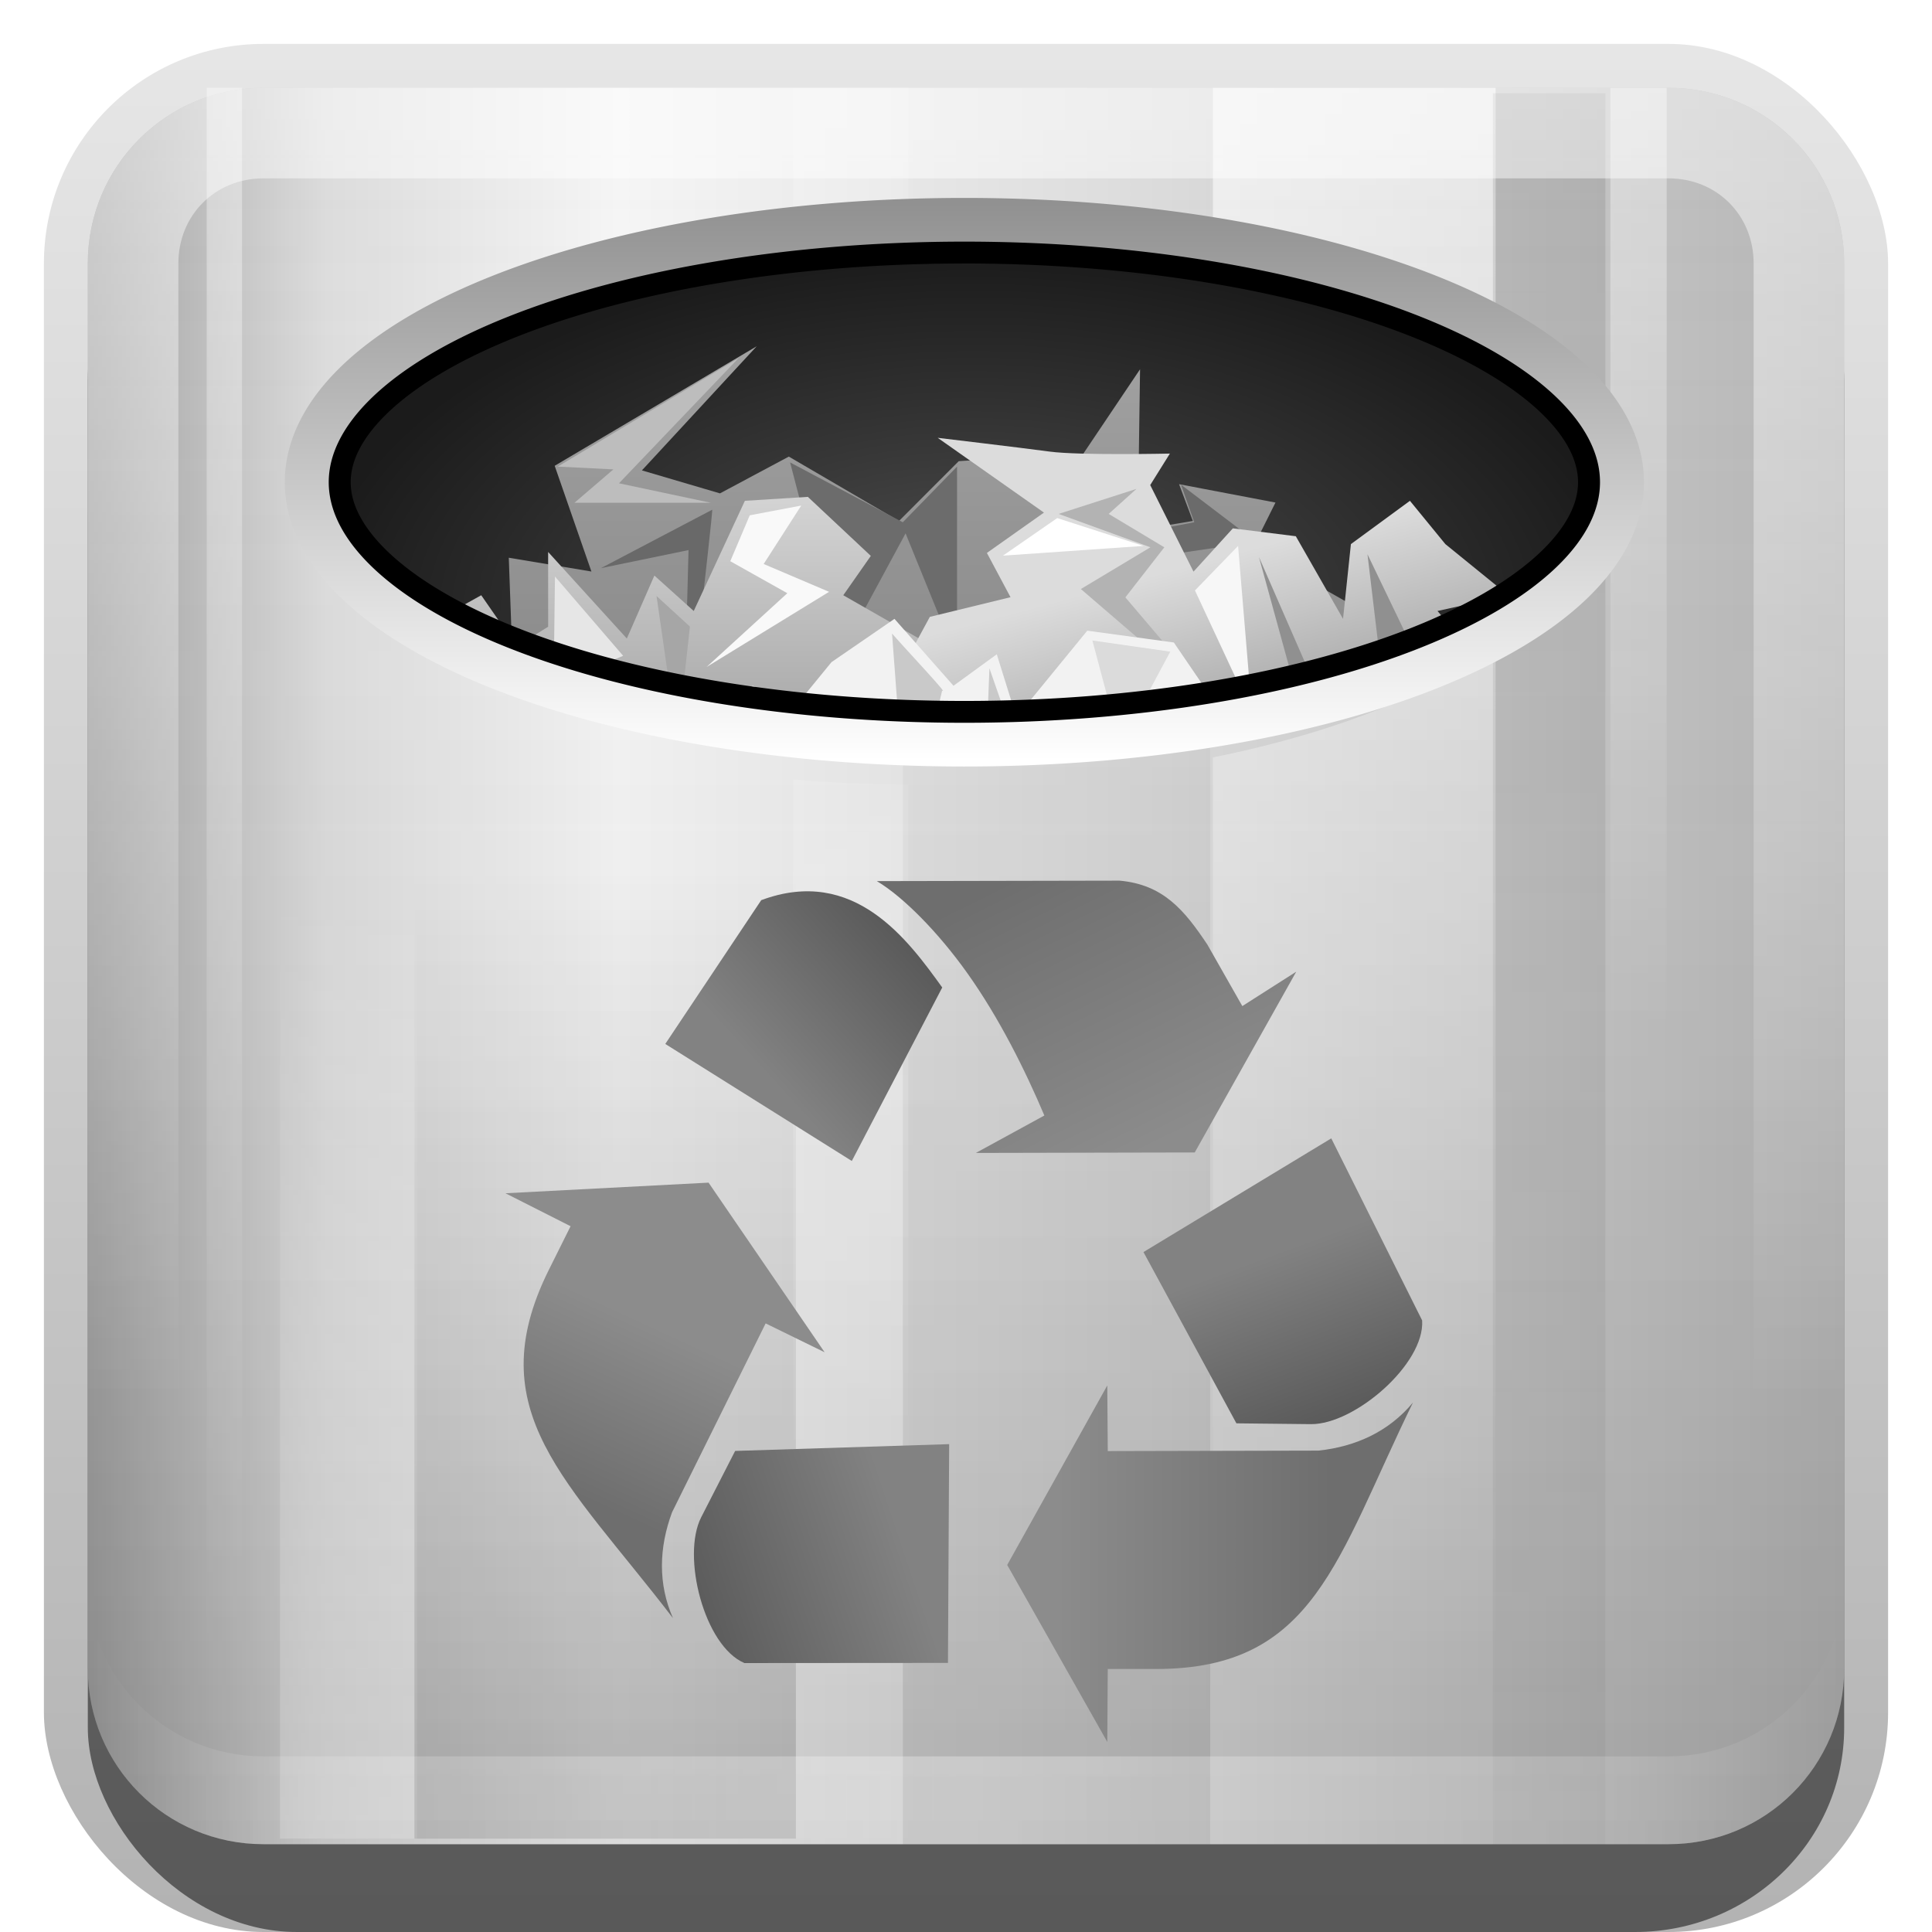 <?xml version="1.0" encoding="UTF-8" standalone="no"?>
<!-- Created with Inkscape (http://www.inkscape.org/) -->

<svg
   xmlns:dc="http://purl.org/dc/elements/1.1/"
   xmlns:cc="http://creativecommons.org/ns#"
   xmlns:rdf="http://www.w3.org/1999/02/22-rdf-syntax-ns#"
   xmlns:svg="http://www.w3.org/2000/svg"
   xmlns="http://www.w3.org/2000/svg"
   xmlns:xlink="http://www.w3.org/1999/xlink"
   xmlns:sodipodi="http://sodipodi.sourceforge.net/DTD/sodipodi-0.dtd"
   xmlns:inkscape="http://www.inkscape.org/namespaces/inkscape"
   width="22"
   height="22"
   id="svg2"
   sodipodi:version="0.32"
   inkscape:version="0.48.0 r9654"
   version="1.0"
   sodipodi:docname="user-trash-full.svg"
   inkscape:output_extension="org.inkscape.output.svg.inkscape"
   style="display:inline">
  <defs
     id="defs4">
    <linearGradient
       inkscape:collect="always"
       xlink:href="#linearGradient5044"
       id="linearGradient3094"
       gradientUnits="userSpaceOnUse"
       x1="80.304"
       y1="34.651"
       x2="83.1"
       y2="45.085" />
    <linearGradient
       id="linearGradient5044">
      <stop
         style="stop-color:#dcdcdc;stop-opacity:1;"
         offset="0"
         id="stop5046" />
      <stop
         style="stop-color:#a5a5a5;stop-opacity:1;"
         offset="1"
         id="stop5048" />
    </linearGradient>
    <linearGradient
       inkscape:collect="always"
       xlink:href="#linearGradient5044"
       id="linearGradient3092"
       gradientUnits="userSpaceOnUse"
       gradientTransform="translate(-0.25,0.999)"
       x1="43.476"
       y1="27.054"
       x2="43.476"
       y2="45.451" />
    <linearGradient
       id="linearGradient5036">
      <stop
         style="stop-color:#a2a2a2;stop-opacity:1;"
         offset="0"
         id="stop5038" />
      <stop
         style="stop-color:#838383;stop-opacity:1;"
         offset="1"
         id="stop5040" />
    </linearGradient>
    <linearGradient
       inkscape:collect="always"
       xlink:href="#linearGradient5036"
       id="linearGradient3090"
       gradientUnits="userSpaceOnUse"
       gradientTransform="matrix(1.167,0,0,1.168,-10.536,-6.86)"
       x1="48.972"
       y1="23.558"
       x2="48.972"
       y2="48.326" />
    <linearGradient
       inkscape:collect="always"
       xlink:href="#linearGradient4368"
       id="linearGradient3669"
       gradientUnits="userSpaceOnUse"
       x1="60.414"
       y1="106.161"
       x2="46.921"
       y2="110.659" />
    <linearGradient
       inkscape:collect="always"
       xlink:href="#linearGradient4360"
       id="linearGradient3667"
       gradientUnits="userSpaceOnUse"
       x1="43.245"
       y1="104.215"
       x2="48.194"
       y2="93.471" />
    <linearGradient
       inkscape:collect="always"
       xlink:href="#linearGradient4360"
       id="linearGradient3665"
       gradientUnits="userSpaceOnUse"
       x1="66.74"
       y1="63.589"
       x2="75.281"
       y2="80.815" />
    <linearGradient
       inkscape:collect="always"
       xlink:href="#linearGradient4368"
       id="linearGradient3663"
       gradientUnits="userSpaceOnUse"
       x1="52.106"
       y1="76.541"
       x2="61.13"
       y2="68.296" />
    <linearGradient
       id="linearGradient4368">
      <stop
         style="stop-color:#828282;stop-opacity:1;"
         offset="0"
         id="stop4370" />
      <stop
         style="stop-color:#5a5a5a;stop-opacity:1;"
         offset="1"
         id="stop4372" />
    </linearGradient>
    <linearGradient
       inkscape:collect="always"
       xlink:href="#linearGradient4368"
       id="linearGradient3661"
       gradientUnits="userSpaceOnUse"
       x1="82.856"
       y1="87.433"
       x2="86.749"
       y2="97.972" />
    <linearGradient
       id="linearGradient4360">
      <stop
         style="stop-color:#6e6e6e;stop-opacity:1;"
         offset="0"
         id="stop4362" />
      <stop
         style="stop-color:#8c8c8c;stop-opacity:1;"
         offset="1"
         id="stop4364" />
    </linearGradient>
    <linearGradient
       inkscape:collect="always"
       xlink:href="#linearGradient4360"
       id="linearGradient3659"
       gradientUnits="userSpaceOnUse"
       x1="87.229"
       y1="103.552"
       x2="69.921"
       y2="103.552" />
    <linearGradient
       id="linearGradient7105">
      <stop
         style="stop-color:#515151;stop-opacity:1;"
         offset="0"
         id="stop7107" />
      <stop
         id="stop7113"
         offset="1"
         style="stop-color:#1b1b1b;stop-opacity:1;" />
    </linearGradient>
    <radialGradient
       inkscape:collect="always"
       xlink:href="#linearGradient7105"
       id="radialGradient3354"
       cx="65.548"
       cy="32.812"
       fx="65.548"
       fy="32.812"
       r="51.413"
       gradientTransform="matrix(0.147,0,0,8.0251288e-2,1.45,4.383)"
       gradientUnits="userSpaceOnUse" />
    <linearGradient
       id="linearGradient7097">
      <stop
         style="stop-color:#919191;stop-opacity:1;"
         offset="0"
         id="stop7099" />
      <stop
         style="stop-color:#ffffff;stop-opacity:1;"
         offset="1"
         id="stop7101" />
    </linearGradient>
    <linearGradient
       id="linearGradient7175">
      <stop
         id="stop7177"
         offset="0"
         style="stop-color:#000000;stop-opacity:1;" />
      <stop
         id="stop7179"
         offset="1"
         style="stop-color:#000000;stop-opacity:0;" />
    </linearGradient>
    <linearGradient
       inkscape:collect="always"
       id="linearGradient7155">
      <stop
         style="stop-color:#ffffff;stop-opacity:1;"
         offset="0"
         id="stop7157" />
      <stop
         style="stop-color:#ffffff;stop-opacity:0;"
         offset="1"
         id="stop7159" />
    </linearGradient>
    <linearGradient
       id="linearGradient3172">
      <stop
         style="stop-color:#a0a0a0;stop-opacity:1;"
         offset="0"
         id="stop3174" />
      <stop
         id="stop3188"
         offset="0.136"
         style="stop-color:#dcdcdc;stop-opacity:1;" />
      <stop
         id="stop3180"
         offset="0.302"
         style="stop-color:#f5f5f5;stop-opacity:1;" />
      <stop
         style="stop-color:#dcdcdc;stop-opacity:1;"
         offset="0.612"
         id="stop3190" />
      <stop
         style="stop-color:#b4b4b4;stop-opacity:1;"
         offset="1"
         id="stop3176" />
    </linearGradient>
    <linearGradient
       inkscape:collect="always"
       id="linearGradient3327">
      <stop
         style="stop-color:#000000;stop-opacity:1;"
         offset="0"
         id="stop3330" />
      <stop
         style="stop-color:#000000;stop-opacity:0;"
         offset="1"
         id="stop3333" />
    </linearGradient>
    <linearGradient
       inkscape:collect="always"
       xlink:href="#linearGradient3327"
       id="linearGradient3335"
       x1="11.375"
       y1="22"
       x2="11.375"
       y2="-9.817"
       gradientUnits="userSpaceOnUse" />
    <linearGradient
       inkscape:collect="always"
       xlink:href="#linearGradient3172"
       id="linearGradient3181"
       x1="-3.061"
       y1="27.258"
       x2="-3.061"
       y2="7.254"
       gradientUnits="userSpaceOnUse"
       gradientTransform="matrix(0,1,-1,0,28.258,11.119)" />
    <inkscape:perspective
       sodipodi:type="inkscape:persp3d"
       inkscape:vp_x="0 : 11 : 1"
       inkscape:vp_y="0 : 1000 : 0"
       inkscape:vp_z="22 : 11 : 1"
       inkscape:persp3d-origin="11 : 7.3333333 : 1"
       id="perspective2531" />
    <linearGradient
       id="ButtonShadow"
       gradientTransform="scale(0.988,1.012)"
       x1="9.355"
       y1="21.743"
       x2="9.355"
       y2="0.494"
       gradientUnits="userSpaceOnUse">
      <stop
         id="stop3277"
         offset="0"
         style="stop-color:#000000;stop-opacity:0.706;" />
      <stop
         id="stop3279"
         offset="1"
         style="stop-color:#000000;stop-opacity:0.157;" />
    </linearGradient>
    <linearGradient
       inkscape:collect="always"
       id="linearGradient3232">
      <stop
         style="stop-color:#000000;stop-opacity:1;"
         offset="0"
         id="stop3234" />
      <stop
         style="stop-color:#000000;stop-opacity:0;"
         offset="1"
         id="stop3236" />
    </linearGradient>
    <linearGradient
       gradientUnits="userSpaceOnUse"
       y2="-6"
       x2="11"
       y1="14.806"
       x1="11"
       id="linearGradient3221"
       xlink:href="#linearGradient3232"
       inkscape:collect="always" />
    <linearGradient
       id="ButtonColor"
       x1="10.32"
       y1="21"
       x2="10.32"
       y2="0.999"
       gradientUnits="userSpaceOnUse">
      <stop
         style="stop-color:#000000;stop-opacity:0.153;"
         offset="0"
         id="stop3189" />
      <stop
         style="stop-color:#ffffff;stop-opacity:0;"
         offset="1"
         id="stop3191" />
    </linearGradient>
    <linearGradient
       inkscape:collect="always"
       xlink:href="#ButtonShadow"
       id="linearGradient38042"
       gradientUnits="userSpaceOnUse"
       gradientTransform="scale(0.988,1.012)"
       x1="9.355"
       y1="21.743"
       x2="9.355"
       y2="0.494" />
    <linearGradient
       inkscape:collect="always"
       xlink:href="#ButtonColor"
       id="linearGradient4303"
       gradientUnits="userSpaceOnUse"
       gradientTransform="translate(11.119,-6.258)"
       x1="-3.061"
       y1="27.258"
       x2="-3.061"
       y2="7.254" />
    <linearGradient
       inkscape:collect="always"
       xlink:href="#linearGradient7097"
       id="linearGradient4347"
       gradientUnits="userSpaceOnUse"
       x1="48.223"
       y1="13.313"
       x2="48.223"
       y2="47.795" />
    <linearGradient
       inkscape:collect="always"
       xlink:href="#linearGradient7155"
       id="linearGradient4369"
       gradientUnits="userSpaceOnUse"
       gradientTransform="matrix(0.169,0,0,0.169,-9.149,0.155)"
       x1="26.985"
       y1="5"
       x2="26.985"
       y2="110.745" />
    <linearGradient
       inkscape:collect="always"
       xlink:href="#linearGradient7155"
       id="linearGradient4371"
       gradientUnits="userSpaceOnUse"
       gradientTransform="matrix(6.8361656e-2,0,0,-0.169,-12.166,21.785)"
       spreadMethod="reflect"
       x1="26.985"
       y1="54.295"
       x2="26.985"
       y2="96.04" />
    <linearGradient
       inkscape:collect="always"
       xlink:href="#linearGradient7155"
       id="linearGradient4373"
       gradientUnits="userSpaceOnUse"
       gradientTransform="matrix(8.4084129e-2,0,0,-0.169,-18.3,21.785)"
       x1="26.985"
       y1="5"
       x2="26.985"
       y2="68.695" />
    <linearGradient
       inkscape:collect="always"
       xlink:href="#linearGradient7175"
       id="linearGradient4375"
       gradientUnits="userSpaceOnUse"
       gradientTransform="matrix(0.229,0,0,-0.169,-19.27,21.785)"
       x1="26.985"
       y1="5"
       x2="26.985"
       y2="70.167" />
    <linearGradient
       inkscape:collect="always"
       xlink:href="#linearGradient7175"
       id="linearGradient4377"
       gradientUnits="userSpaceOnUse"
       gradientTransform="matrix(0.185,0,0,-0.169,-12.947,21.845)"
       x1="26.985"
       y1="5"
       x2="26.985"
       y2="120.639" />
    <linearGradient
       inkscape:collect="always"
       xlink:href="#linearGradient7155"
       id="linearGradient4379"
       gradientUnits="userSpaceOnUse"
       gradientTransform="matrix(3.3772233e-2,0,0,0.169,-2.253,0.155)"
       x1="26.985"
       y1="5"
       x2="26.985"
       y2="68.695" />
    <linearGradient
       inkscape:collect="always"
       xlink:href="#linearGradient7175"
       id="linearGradient4381"
       gradientUnits="userSpaceOnUse"
       gradientTransform="matrix(6.6862799e-2,0,0,0.169,-4.169,0.215)"
       x1="26.985"
       y1="5"
       x2="26.985"
       y2="176.649" />
    <linearGradient
       inkscape:collect="always"
       xlink:href="#linearGradient7155"
       id="linearGradient4383"
       gradientUnits="userSpaceOnUse"
       gradientTransform="matrix(2.1194256e-2,0,0,0.169,-18.017,0.155)"
       x1="26.985"
       y1="5"
       x2="26.985"
       y2="110.672" />
    <linearGradient
       inkscape:collect="always"
       xlink:href="#linearGradient4360"
       id="linearGradient4457"
       gradientUnits="userSpaceOnUse"
       x1="87.229"
       y1="103.552"
       x2="69.921"
       y2="103.552" />
    <linearGradient
       inkscape:collect="always"
       xlink:href="#linearGradient4368"
       id="linearGradient4459"
       gradientUnits="userSpaceOnUse"
       x1="82.856"
       y1="87.433"
       x2="86.749"
       y2="97.972" />
    <linearGradient
       inkscape:collect="always"
       xlink:href="#linearGradient4368"
       id="linearGradient4461"
       gradientUnits="userSpaceOnUse"
       x1="52.106"
       y1="76.541"
       x2="61.13"
       y2="68.296" />
    <linearGradient
       inkscape:collect="always"
       xlink:href="#linearGradient4360"
       id="linearGradient4463"
       gradientUnits="userSpaceOnUse"
       x1="66.74"
       y1="63.589"
       x2="75.281"
       y2="80.815" />
    <linearGradient
       inkscape:collect="always"
       xlink:href="#linearGradient4360"
       id="linearGradient4465"
       gradientUnits="userSpaceOnUse"
       x1="43.245"
       y1="104.215"
       x2="48.194"
       y2="93.471" />
    <linearGradient
       inkscape:collect="always"
       xlink:href="#linearGradient4368"
       id="linearGradient4467"
       gradientUnits="userSpaceOnUse"
       x1="60.414"
       y1="106.161"
       x2="46.921"
       y2="110.659" />
    <filter
       inkscape:collect="always"
       id="filter3714"
       x="-0.052"
       width="1.104"
       y="-0.118"
       height="1.236">
      <feGaussianBlur
         inkscape:collect="always"
         stdDeviation="1.865"
         id="feGaussianBlur3716" />
    </filter>
    <linearGradient
       inkscape:collect="always"
       xlink:href="#linearGradient3831"
       id="linearGradient3845"
       x1="11"
       y1="19.5"
       x2="21"
       y2="19.5"
       gradientUnits="userSpaceOnUse"
       spreadMethod="reflect" />
    <linearGradient
       id="linearGradient3831">
      <stop
         style="stop-color:#ffffff;stop-opacity:1;"
         offset="0"
         id="stop3833" />
      <stop
         id="stop3821"
         offset="0.75"
         style="stop-color:#ffffff;stop-opacity:0.498;" />
      <stop
         style="stop-color:#ffffff;stop-opacity:0;"
         offset="1"
         id="stop3835" />
    </linearGradient>
    <linearGradient
       y2="16"
       x2="10"
       y1="1"
       x1="10"
       gradientUnits="userSpaceOnUse"
       id="linearGradient3084"
       xlink:href="#linearGradient3823"
       inkscape:collect="always" />
    <linearGradient
       id="linearGradient3823">
      <stop
         id="stop3825"
         offset="0"
         style="stop-color:#ffffff;stop-opacity:1;" />
      <stop
         id="stop3829"
         offset="1"
         style="stop-color:#ffffff;stop-opacity:0;" />
    </linearGradient>
    <linearGradient
       y2="16"
       x2="10"
       y1="1"
       x1="10"
       gradientUnits="userSpaceOnUse"
       id="linearGradient3124"
       xlink:href="#linearGradient3823"
       inkscape:collect="always" />
  </defs>
  <sodipodi:namedview
     id="base"
     pagecolor="#ffffff"
     bordercolor="#e7e7e7"
     borderopacity="1"
     inkscape:pageopacity="0.0"
     inkscape:pageshadow="2"
     inkscape:zoom="22.640001"
     inkscape:cx="6.4422465"
     inkscape:cy="5.9307906"
     inkscape:document-units="px"
     inkscape:current-layer="layer1"
     showgrid="true"
     inkscape:showpageshadow="false"
     showguides="false"
     inkscape:guide-bbox="true"
     inkscape:window-width="1266"
     inkscape:window-height="960"
     inkscape:window-x="7"
     inkscape:window-y="57"
     inkscape:window-maximized="0">
    <sodipodi:guide
       orientation="1,0"
       position="0,112"
       id="guide2383" />
    <sodipodi:guide
       orientation="0,1"
       position="26.278,128"
       id="guide2385" />
    <sodipodi:guide
       orientation="1,0"
       position="128,54.082"
       id="guide2387" />
    <sodipodi:guide
       orientation="0,1"
       position="78.156,0"
       id="guide2389" />
    <sodipodi:guide
       orientation="0,1"
       position="60.864,64.085"
       id="guide2391" />
    <inkscape:grid
       type="xygrid"
       id="grid3672"
       visible="true"
       enabled="true" />
  </sodipodi:namedview>
  <g
     inkscape:groupmode="layer"
     id="layer2"
     inkscape:label="Shadow"
     style="display:inline"
     sodipodi:insensitive="true">
    <g
       style="display:inline"
       id="g3337">
      <rect
         ry="2.5"
         rx="2.5"
         y="0.5"
         x="0.5"
         height="21.5"
         width="21"
         id="rect3371"
         style="opacity:0.3;fill:url(#linearGradient3335);fill-opacity:1;stroke:none;stroke-width:1;stroke-linecap:round;stroke-linejoin:miter;stroke-miterlimit:4;stroke-dasharray:none;stroke-opacity:1;display:inline" />
      <rect
         style="opacity:0.5;fill:#000000;fill-opacity:1;stroke:none;stroke-width:1;stroke-linecap:round;stroke-linejoin:miter;stroke-miterlimit:4;stroke-dasharray:none;stroke-opacity:1;display:inline"
         id="rect2553"
         width="20"
         height="20"
         x="1"
         y="2"
         rx="2.381"
         ry="2.326" />
    </g>
  </g>
  <g
     inkscape:groupmode="layer"
     id="layer3"
     inkscape:label="Interior"
     sodipodi:insensitive="true">
    <rect
       style="fill:url(#radialGradient3354);fill-opacity:1;fill-rule:evenodd;stroke:none;display:inline"
       id="rect3344"
       width="17.615"
       height="12.137"
       x="2.25"
       y="1.689" />
    <g
       id="g3029"
       transform="matrix(0.244,0,0,0.244,-0.975,-0.237)">
      <g
         transform="matrix(0.735,0,0,0.735,1.846,1.518)"
         id="g5181"
         style="display:inline">
        <path
           style="fill:url(#linearGradient3090);fill-opacity:1;fill-rule:evenodd;stroke:none"
           d="m 35.813,50.722 -0.583,-16.053 5.247,0.876 -2.332,-6.713 12.826,-7.589 -7.288,7.881 4.956,1.459 4.373,-2.335 6.996,4.086 3.79,-3.794 4.373,-0.292 2.041,2.043 5.101,-7.589 -0.146,10.216 3.498,-0.584 -0.875,-2.335 6.122,1.167 -1.458,2.919 8.745,4.962 -3.498,17.804 -27.984,3.502 -23.903,-9.632 z"
           id="path5030"
           sodipodi:nodetypes="cccccccccccccccccccccc"
           inkscape:connector-curvature="0" />
        <g
           id="g5150">
          <path
             sodipodi:nodetypes="ccccccc"
             id="path5146"
             d="m 53.092,28.618 3.18,12.191 4.152,-7.686 3.269,8.039 0,-12.279 -3.445,3.534 -7.155,-3.799 z"
             style="fill:#6c6c6c;fill-opacity:1;fill-rule:evenodd;stroke:none"
             inkscape:connector-curvature="0" />
          <path
             id="path5144"
             d="m 48.145,31.622 -7.067,3.71 5.565,-1.148 c 0,0 -0.442,17.314 -0.53,16.696 -0.088,-0.618 2.12,-19.258 2.032,-19.258 z"
             style="fill:#696969;fill-opacity:1;fill-rule:evenodd;stroke:none"
             sodipodi:nodetypes="cccsc"
             inkscape:connector-curvature="0" />
          <path
             id="path5148"
             d="m 77.915,30.032 4.77,3.622 -5.389,0.795 -0.618,-1.634 2.076,-0.398 -0.839,-2.385 z"
             style="fill:#6b6b6b;fill-opacity:1;fill-rule:evenodd;stroke:none"
             inkscape:connector-curvature="0" />
          <path
             id="path5142"
             d="m 49.823,21.993 -11.484,6.89 3.534,0.177 -2.473,2.12 8.657,0 -5.83,-1.237 7.597,-7.951 z"
             style="fill:#bdbdbd;fill-opacity:1;fill-rule:evenodd;stroke:none"
             inkscape:connector-curvature="0" />
        </g>
      </g>
      <g
         transform="matrix(0.735,0,0,0.735,1.846,1.518)"
         id="g5165"
         style="display:inline">
        <path
           style="fill:url(#linearGradient3092);fill-opacity:1;fill-rule:evenodd;stroke:none"
           d="m 31.482,47.295 -4.747,-6.496 6.746,-3.748 2.249,3.248 1.999,-1.249 0,-4.747 4.997,5.497 1.749,-3.998 2.499,2.249 3.248,-6.996 3.998,-0.25 3.998,3.748 -1.749,2.499 5.247,2.998 2.998,5.997 -1.749,5.997 -31.482,-4.747 z"
           id="path5026"
           inkscape:connector-curvature="0" />
        <g
           id="g5095">
          <path
             id="path5082"
             d="m 44.611,37.099 1.325,9.187 0.795,-7.244 -2.12,-1.943 z"
             style="fill:#a6a6a6;fill-opacity:1;fill-rule:evenodd;stroke:none"
             inkscape:connector-curvature="0" />
          <path
             id="path5078"
             d="m 50.53,31.975 3.269,-0.618 -2.385,3.71 4.152,1.767 -7.774,4.77 5.124,-4.682 -3.622,-2.032 1.237,-2.915 z"
             style="fill:#f9f9f9;fill-opacity:1;fill-rule:evenodd;stroke:none"
             inkscape:connector-curvature="0" />
          <path
             id="path5080"
             d="m 38.163,35.862 -0.088,6.89 4.417,-1.855 -4.329,-5.035 z"
             style="fill:#e6e6e6;fill-opacity:1;fill-rule:evenodd;stroke:none"
             inkscape:connector-curvature="0" />
        </g>
      </g>
      <g
         transform="matrix(0.735,0,0,0.735,1.846,1.518)"
         id="g5156"
         style="display:inline">
        <path
           style="fill:url(#linearGradient3094);fill-opacity:1;fill-rule:evenodd;stroke:none"
           d="m 62.715,50.043 -3.998,-5.622 3.248,-5.997 5.122,-1.249 -1.499,-2.811 3.623,-2.561 -6.746,-4.747 c 0,0 5.124,0.608 7.121,0.875 1.874,0.25 7.621,0.125 7.621,0.125 l -1.249,1.999 2.748,5.497 2.499,-2.748 3.998,0.5 2.998,5.247 0.5,-4.747 3.748,-2.748 2.249,2.748 3.998,3.248 -4.497,0.999 5.497,6.496 -16.491,7.996 -20.489,-2.499 z"
           id="path5028"
           sodipodi:nodetypes="cccccccscccccccccccccc"
           inkscape:connector-curvature="0" />
        <g
           id="g5089">
          <path
             sodipodi:nodetypes="ccccccccc"
             id="path5060"
             d="m 75.088,30.297 -4.947,1.59 5.83,2.12 -4.417,2.65 8.834,7.597 -6.007,-7.067 2.473,-3.18 -3.534,-2.12 1.767,-1.59 z"
             style="fill:#b3b3b3;fill-opacity:1;fill-rule:evenodd;stroke:none"
             inkscape:connector-curvature="0" />
          <path
             id="path5064"
             d="m 66.608,34.537 3.445,-2.385 5.477,1.767 -8.922,0.618 z"
             style="fill:#ffffff;fill-opacity:1;fill-rule:evenodd;stroke:none"
             inkscape:connector-curvature="0" />
          <path
             id="path5066"
             d="m 81.537,33.919 -2.739,2.827 3.622,7.774 -0.883,-10.601 z"
             style="fill:#f7f7f7;fill-opacity:1;fill-rule:evenodd;stroke:none"
             inkscape:connector-curvature="0" />
          <path
             id="path5068"
             d="m 82.862,34.625 3.975,9.099 3.622,-3.357 -0.707,-5.919 3.269,6.802 -6.272,7.509 -3.887,-14.134 z"
             style="fill:#909090;fill-opacity:1;fill-rule:evenodd;stroke:none"
             inkscape:connector-curvature="0" />
        </g>
      </g>
      <g
         transform="matrix(0.735,0,0,0.735,4.786,1.518)"
         id="g5173"
         style="display:inline">
        <path
           style="fill:#f2f2f2;fill-opacity:1;fill-rule:evenodd;stroke:none"
           d="m 44.975,51.293 -3.498,-5.497 5.247,-2.998 2.748,1.249 2.249,-2.748 3.998,-2.748 3.748,4.248 2.748,-1.999 1.249,3.998 4.497,-5.497 5.497,0.75 7.496,10.994 -22.487,7.246 -13.492,-6.996 z"
           id="path5034"
           inkscape:connector-curvature="0" />
        <g
           id="g5084">
          <path
             sodipodi:nodetypes="cccc"
             id="path5070"
             d="m 55.565,39.484 0.972,12.986 2.208,-9.364 C 59.224,43.438 56.625,40.691 55.565,39.484 z"
             style="fill:#c9c9c9;fill-opacity:1;fill-rule:evenodd;stroke:none"
             inkscape:connector-curvature="0" />
          <path
             sodipodi:nodetypes="cscc"
             id="path5072"
             d="m 61.749,41.693 c 0,0 -0.442,10.866 -0.353,10.071 0.088,-0.795 1.678,-6.272 1.678,-6.272 L 61.749,41.693 z"
             style="fill:#c9c9c9;fill-opacity:1;fill-rule:evenodd;stroke:none"
             inkscape:connector-curvature="0" />
          <path
             sodipodi:nodetypes="cccc"
             id="path5074"
             d="m 68.286,39.926 1.767,6.625 3.18,-5.919 -4.947,-0.707 z"
             style="fill:#dbdbdb;fill-opacity:1;fill-rule:evenodd;stroke:none"
             inkscape:connector-curvature="0" />
        </g>
      </g>
    </g>
    <path
       transform="matrix(0.185,0,0,0.184,-0.667,-0.131)"
       d="m 103.442,30.554 a 40.477,16.241 0 1 1 -80.955,0 40.477,16.241 0 1 1 80.955,0 z"
       sodipodi:ry="16.240969"
       sodipodi:rx="40.477489"
       sodipodi:cy="30.55419"
       sodipodi:cx="62.964985"
       id="path2933"
       style="fill:none;stroke:#000000;stroke-width:5.409;stroke-linecap:round;stroke-linejoin:round;stroke-miterlimit:4;stroke-opacity:1;stroke-dasharray:none;stroke-dashoffset:0;display:inline;filter:url(#filter3714)"
       sodipodi:type="arc" />
  </g>
  <g
     inkscape:label="Button"
     inkscape:groupmode="layer"
     id="layer1">
    <path
       style="fill:url(#linearGradient3181);fill-opacity:1;fill-rule:evenodd;stroke:none;display:inline"
       d="M 3,1 C 1.892,1 1,1.892 1,3 l 0,16 c 0,1.108 0.892,2 2,2 l 16,0 c 1.108,0 2,-0.892 2,-2 L 21,3 C 21,1.892 20.108,1 19,1 L 3,1 z m 8,1.5 c 4.14,0 7.5,1.346 7.5,3 -1e-6,1.654 -3.36,3 -7.5,3 -4.14,10e-8 -7.5,-1.346 -7.5,-3 10e-8,-1.654 3.36,-3 7.5,-3 z"
       id="rect3173"
       inkscape:connector-curvature="0" />
    <g
       id="g4359"
       transform="translate(20,0)">
      <path
         id="rect7153"
         d="m -6.188,1 0,1.75 c 1.291,0.21 2.404,0.557 3.219,1 l 0,-2.75 -3.219,0 z m 3.219,6.375 c -0.333,0.244 -0.752,0.461 -1.219,0.656 -0.583,0.244 -1.253,0.442 -2,0.594 l 0,12.312 3.219,0 0,-13.562 z"
         style="opacity:0.6;fill:url(#linearGradient4369);fill-opacity:1;fill-rule:evenodd;stroke:none"
         inkscape:connector-curvature="0" />
      <path
         id="rect7163"
         d="m -10.969,1 0,1.625 c 0.426,-0.047 0.859,-0.078 1.312,-0.094 l 0,-1.531 -1.312,0 z m 0,7.875 0,12.062 1.312,0 0,-12 c -0.444,-0.006 -0.891,-0.025 -1.312,-0.062 z"
         style="opacity:0.3;fill:url(#linearGradient4371);fill-opacity:1;fill-rule:evenodd;stroke:none"
         inkscape:connector-curvature="0" />
      <path
         id="rect7167"
         d="m -16.812,1 0,4.375 c 0.089,-0.307 0.263,-0.609 0.531,-0.875 0.271,-0.269 0.61,-0.528 1.031,-0.75 l 0,-2.75 -1.562,0 z m 0,5.156 0,14.781 1.562,0 0,-13.188 c -0.422,-0.222 -0.76,-0.45 -1.031,-0.719 -0.268,-0.266 -0.442,-0.57 -0.531,-0.875 z"
         style="opacity:0.4;fill:url(#linearGradient4373);fill-opacity:1;fill-rule:evenodd;stroke:none"
         inkscape:connector-curvature="0" />
      <path
         id="rect7171"
         d="m -15.281,1 0,2.875 c 0.993,-0.607 2.546,-1.056 4.344,-1.25 l 0,-1.625 -4.344,0 z m 0,6.125 0,13.812 4.344,0 0,-12.562 c -1.807,-0.195 -3.351,-0.638 -4.344,-1.25 z"
         style="opacity:0.15;fill:url(#linearGradient4375);fill-opacity:1;fill-rule:evenodd;stroke:none"
         inkscape:connector-curvature="0" />
      <path
         id="rect7185"
         d="m -9.719,1.062 0,1.469 C -9.477,2.522 -9.248,2.5 -9,2.5 c 0.988,0 1.917,0.08 2.781,0.219 l 0,-1.656 -3.5,0 z m 3.5,7.219 C -7.083,8.42 -8.012,8.5 -9,8.5 -9.248,8.5 -9.477,8.478 -9.719,8.469 l 0,12.531 3.5,0 0,-12.719 z"
         style="opacity:0.1;fill:url(#linearGradient4377);fill-opacity:1;fill-rule:evenodd;stroke:none"
         inkscape:connector-curvature="0" />
      <rect
         y="1"
         x="-1.662"
         height="19.94"
         width="0.641"
         id="rect7189"
         style="opacity:0.4;fill:url(#linearGradient4379);fill-opacity:1;fill-rule:evenodd;stroke:none" />
      <path
         id="rect7193"
         d="m -3,1.062 0,2.656 c 0.599,0.32 1.041,0.693 1.281,1.094 l 0,-3.75 -1.281,0 z m 1.281,5.125 C -1.957,6.589 -2.402,6.96 -3,7.281 L -3,21 l 1.281,0 0,-14.812 z"
         style="opacity:0.1;fill:url(#linearGradient4381);fill-opacity:1;fill-rule:evenodd;stroke:none"
         inkscape:connector-curvature="0" />
      <rect
         style="opacity:0.4;fill:url(#linearGradient4383);fill-opacity:1;fill-rule:evenodd;stroke:none"
         id="rect7197"
         width="0.402"
         height="19.94"
         x="-17.646"
         y="1" />
    </g>
    <path
       style="fill:url(#linearGradient4303);fill-opacity:1;fill-rule:evenodd;stroke:none;display:inline"
       d="M 3,1 C 1.892,1 1,1.892 1,3 l 0,16 c 0,1.108 0.892,2 2,2 l 16,0 c 1.108,0 2,-0.892 2,-2 L 21,3 C 21,1.892 20.108,1 19,1 L 3,1 z m 8,1.5 c 0.517,0 1.012,0.023 1.5,0.062 1.467,0.119 2.794,0.406 3.812,0.812 0.679,0.272 1.214,0.61 1.594,0.969 C 18.286,4.702 18.5,5.087 18.5,5.5 c -1e-6,1.654 -3.36,3 -7.5,3 -4.14,10e-8 -7.5,-1.346 -7.5,-3 C 3.5,5.35 3.54,5.207 3.594,5.062 3.605,5.032 3.612,4.999 3.625,4.969 3.629,4.961 3.621,4.945 3.625,4.938 3.647,4.892 3.692,4.858 3.719,4.812 3.757,4.747 3.794,4.689 3.844,4.625 c 0.005,-0.006 -0.005,-0.025 0,-0.031 0.073,-0.094 0.155,-0.16 0.25,-0.25 C 4.473,3.985 5.009,3.647 5.688,3.375 6.706,2.968 8.033,2.682 9.5,2.562 9.988,2.523 10.482,2.5 11,2.5 z"
       id="rect4237"
       inkscape:connector-curvature="0" />
    <path
       sodipodi:type="arc"
       style="fill:none;stroke:url(#linearGradient4347);stroke-width:2.705;stroke-linecap:round;stroke-linejoin:round;stroke-miterlimit:4;stroke-opacity:1;stroke-dasharray:none;stroke-dashoffset:0;display:inline"
       id="path7095"
       sodipodi:cx="62.964985"
       sodipodi:cy="30.55419"
       sodipodi:rx="40.477489"
       sodipodi:ry="16.240969"
       d="m 103.442,30.554 a 40.477,16.241 0 1 1 -80.955,0 40.477,16.241 0 1 1 80.955,0 z"
       transform="matrix(0.185,0,0,0.184,-0.667,-0.131)" />
    <path
       style="opacity:0.5;fill:url(#linearGradient3124);fill-opacity:1;fill-rule:evenodd;stroke:none;display:inline"
       d="M 3,1 C 1.892,1 1,1.892 1,3 l 0,16 c 0,1.108 0.892,2 2,2 l 16,0 c 1.108,0 2,-0.892 2,-2 L 21,3 C 21,1.892 20.108,1 19,1 L 3,1 z m 0,1.031 16,0 c 0.55,0 0.969,0.419 0.969,0.969 l 0,16 c 0,0.55 -0.419,0.969 -0.969,0.969 l -16,0 C 2.45,19.969 2.031,19.55 2.031,19 l 0,-16 C 2.031,2.45 2.45,2.031 3,2.031 z"
       id="rect3050"
       inkscape:connector-curvature="0" />
    <path
       id="path3235"
       d="M 3,21 C 1.892,21 1,20.108 1,19 l 0,-1 c 0,1.108 0.892,2 2,2 l 16,0 c 1.108,0 2,-0.892 2,-2 l 0,1 c 0,1.108 -0.892,2 -2,2 L 3,21 z"
       style="opacity:0.3;fill:url(#linearGradient3845);fill-opacity:1;fill-rule:evenodd;stroke:none;display:inline"
       inkscape:connector-curvature="0" />
  </g>
  <g
     inkscape:groupmode="layer"
     id="layer4"
     inkscape:label="Logo"
     sodipodi:insensitive="true">
    <g
       style="display:inline"
       id="g3350"
       transform="matrix(0.18,0,0,0.18,-0.544,-1.418)">
      <path
         id="path3292"
         d="M 66.74,106.88 L 73.072,95.523 L 73.102,99.677 L 86.428,99.646 C 88.809,99.394 90.896,98.426 92.408,96.607 C 87.583,106.475 86.193,113.457 76.182,113.462 L 73.102,113.462 L 73.072,118.077 L 66.74,106.88 z"
         style="fill:url(#linearGradient4457);fill-opacity:1;stroke:none;stroke-width:1;stroke-opacity:1;display:inline" />
      <path
         id="path3290"
         d="M 81.24,97.921 L 75.36,87.086 L 87.241,79.893 L 92.99,91.41 C 93.165,94.166 88.714,98.002 85.951,97.972 L 81.24,97.921 z"
         style="fill:url(#linearGradient4459);fill-opacity:1;stroke:none;stroke-width:1;stroke-opacity:1;display:inline" />
      <path
         id="path3288"
         d="M 45.109,73.92 L 51.179,64.824 C 57.067,62.632 60.477,67.365 62.63,70.348 L 56.91,81.324 L 45.109,73.92 z"
         style="fill:url(#linearGradient4461);fill-opacity:1;stroke:none;stroke-width:1;stroke-opacity:1;display:inline" />
      <path
         id="path3286"
         d="M 69.091,78.447 C 67.87,75.569 66.239,72.278 64.199,69.416 C 62.373,66.853 60.166,64.618 58.495,63.619 L 73.847,63.589 C 76.605,63.836 77.944,65.443 79.407,67.642 L 81.614,71.525 L 85.026,69.348 L 78.604,80.785 L 64.756,80.815 L 69.091,78.447 z"
         style="fill:url(#linearGradient4463);fill-opacity:1;stroke:none;stroke-width:1;stroke-opacity:1;display:inline" />
      <path
         id="path3284"
         d="M 47.847,82.694 L 55.19,93.425 L 51.458,91.599 L 45.542,103.538 C 44.706,105.781 44.641,108.081 45.596,110.246 C 38.914,101.527 33.283,97.169 37.744,88.208 L 39.118,85.451 L 35,83.366 L 47.847,82.694 z"
         style="fill:url(#linearGradient4465);fill-opacity:1;stroke:none;stroke-width:1;stroke-opacity:1;display:inline" />
      <path
         id="path4068"
         d="M 49.529,99.667 L 63.068,99.237 L 62.992,113.077 L 50.118,113.086 C 47.572,112.012 46.124,106.318 47.383,103.859 L 49.529,99.667 z"
         style="fill:url(#linearGradient4467);fill-opacity:1;stroke:none;stroke-width:1;stroke-opacity:1;display:inline" />
    </g>
  </g>
</svg>
